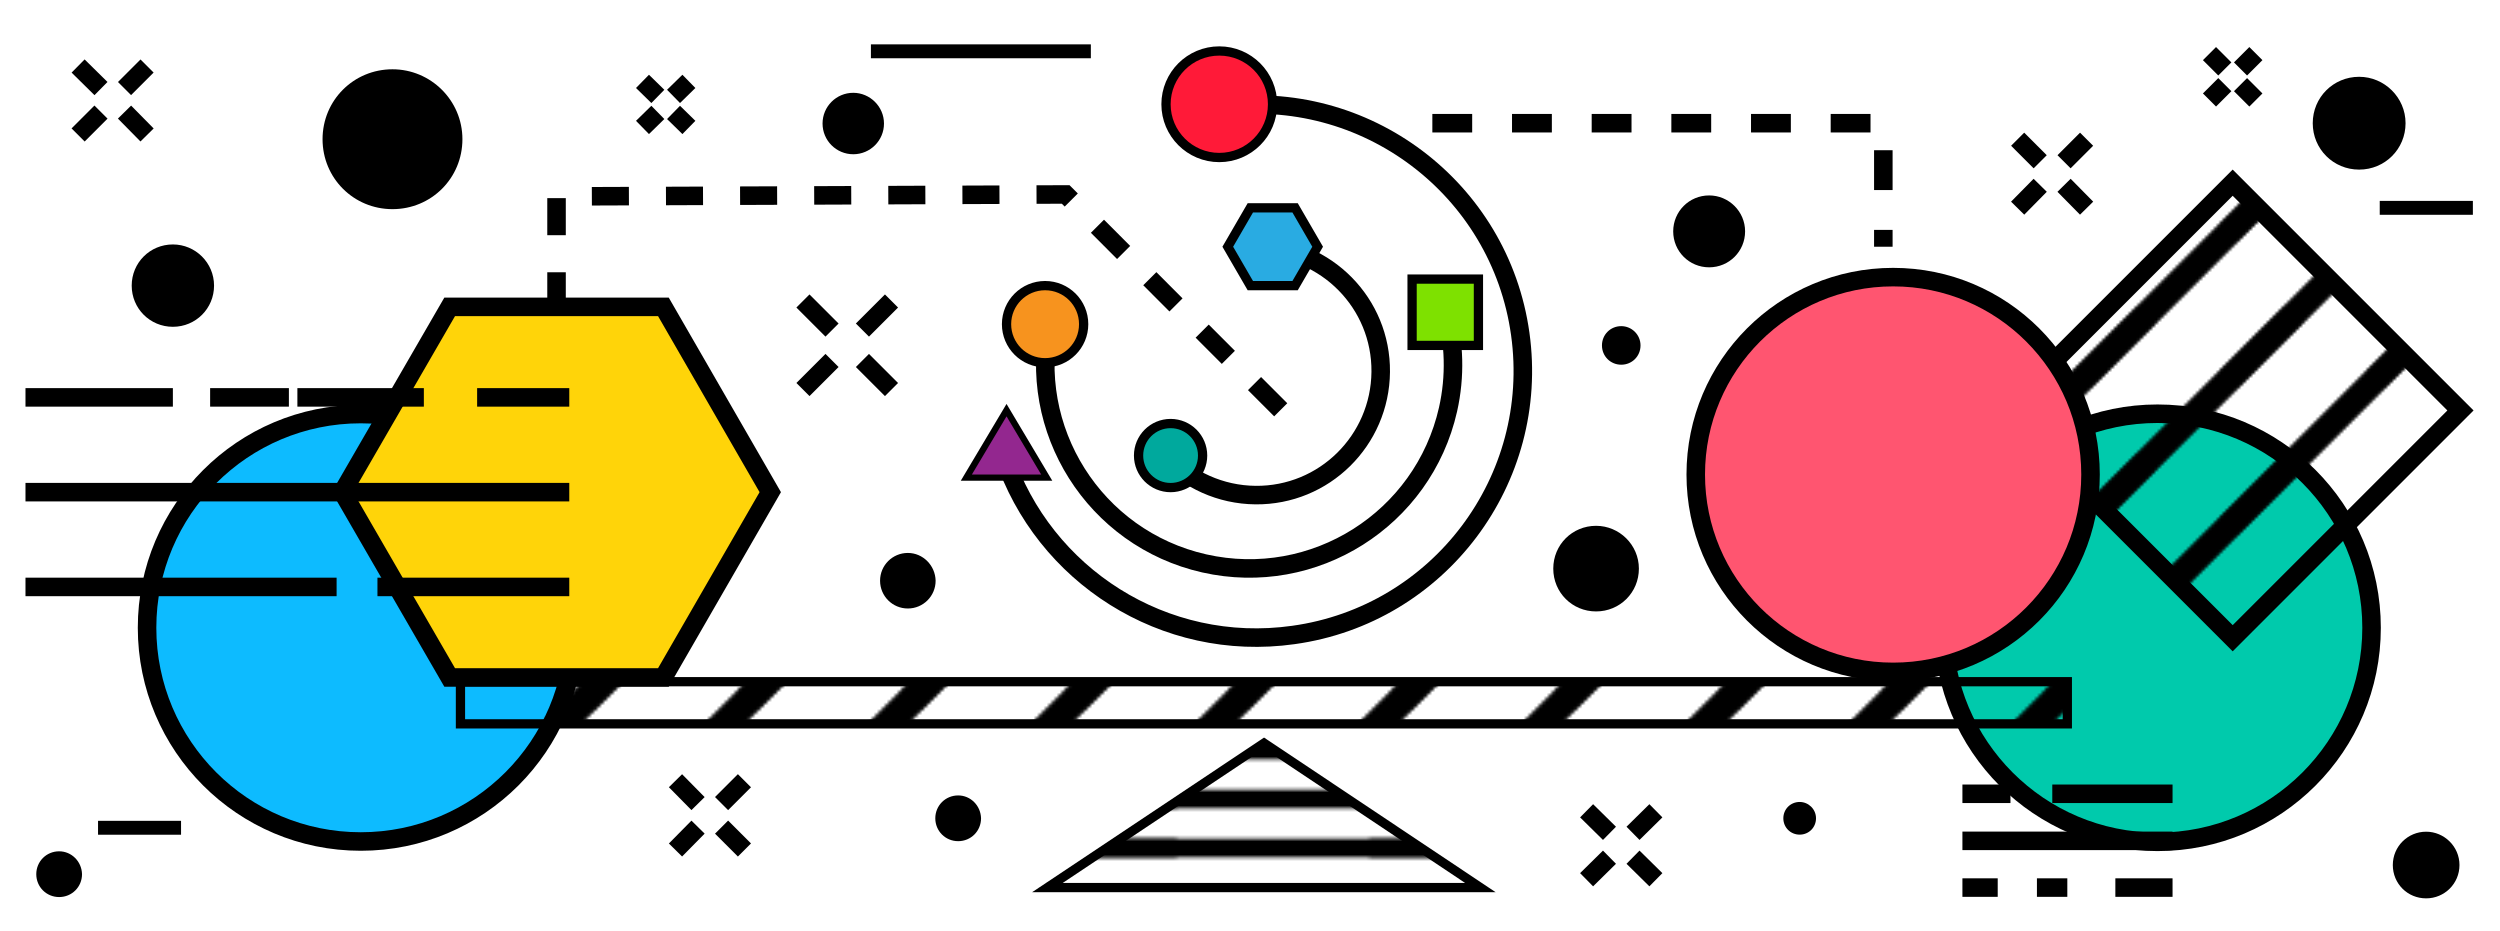 <?xml version="1.0" encoding="utf-8"?>
<!-- Generator: Adobe Illustrator 22.0.0, SVG Export Plug-In . SVG Version: 6.00 Build 0)  -->
<svg version="1.1" id="Layer_1" xmlns="http://www.w3.org/2000/svg" xmlns:xlink="http://www.w3.org/1999/xlink" x="0px" y="0px"
	 viewBox="0 0 765 285" style="enable-background:new 0 0 765 285;" xml:space="preserve">
<style type="text/css">
	.st0{fill:none;}
	.st1{fill:none;stroke:#000000;stroke-width:5.669;stroke-miterlimit:10;}
	.st2{fill:none;stroke:#000000;stroke-width:8.504;stroke-linecap:round;stroke-miterlimit:10;}
	.st3{fill:#FFFFFF;}
	.st4{display:none;}
	
		.st5{display:inline;fill:none;stroke:#000000;stroke-width:5.669;stroke-linejoin:round;stroke-miterlimit:10;stroke-dasharray:8.504;}
	.st6{display:inline;}
	.st7{fill:none;stroke:#000000;stroke-width:5.669;stroke-linejoin:round;}
	.st8{fill:none;stroke:#000000;stroke-width:5.669;stroke-linejoin:round;stroke-dasharray:13.354,13.354;}
	.st9{fill:none;stroke:#000000;stroke-width:5.669;stroke-linejoin:round;stroke-dasharray:12.442,12.442;}
	.st10{fill:none;stroke:#000000;stroke-width:5.669;stroke-linejoin:round;stroke-dasharray:13.095,13.095;}
	.st11{fill:none;stroke:#000000;stroke-width:5.669;stroke-linejoin:round;stroke-dasharray:12.534,12.534;}
	
		.st12{display:inline;fill:none;stroke:#000000;stroke-width:5.669;stroke-linejoin:round;stroke-miterlimit:10;stroke-dasharray:11.999;}
	.st13{fill:none;stroke:#000000;stroke-width:5.669;stroke-linecap:round;stroke-linejoin:round;stroke-miterlimit:10;}
	.st14{display:inline;fill:#29ABE2;stroke:#000000;stroke-width:5.669;stroke-miterlimit:10;}
	.st15{display:inline;fill:#FFEE03;stroke:#000000;stroke-width:5.669;stroke-miterlimit:10;}
	.st16{display:inline;fill:#71D331;stroke:#000000;stroke-width:5.669;stroke-miterlimit:10;}
	.st17{display:inline;fill:#00A99D;stroke:#000000;stroke-width:4.252;stroke-miterlimit:10;}
	.st18{display:inline;fill:#5C007C;stroke:#000000;stroke-width:5.669;stroke-miterlimit:10;}
	.st19{display:inline;fill:#F7931E;stroke:#000000;stroke-width:4.252;stroke-miterlimit:10;}
	.st20{fill:#D4145A;}
	.st21{display:inline;fill:url(#SVGID_1_);stroke:#000000;stroke-width:5.669;stroke-miterlimit:10;}
	.st22{fill:#EAB318;}
	.st23{fill:#93278F;}
	.st24{display:inline;fill:#7EE100;stroke:#000000;stroke-width:5.669;stroke-miterlimit:10;}
	.st25{display:inline;fill:url(#SVGID_2_);stroke:#000000;stroke-width:5.669;stroke-miterlimit:10;}
	.st26{display:inline;fill:#00ACCA;stroke:#000000;stroke-width:5.669;stroke-miterlimit:10;}
	.st27{fill:#0DBBFF;stroke:#000000;stroke-width:5.669;stroke-miterlimit:10;}
	.st28{fill:#00CAAC;stroke:#000000;stroke-width:5.669;stroke-miterlimit:10;}
	.st29{fill:#00A99D;stroke:#000000;stroke-width:2.835;stroke-miterlimit:10;}
	.st30{fill:#FF1A38;stroke:#000000;stroke-width:2.835;stroke-miterlimit:10;}
	.st31{fill:#29ABE2;stroke:#000000;stroke-width:2.835;stroke-miterlimit:10;}
	.st32{fill:#F7931E;stroke:#000000;stroke-width:2.835;stroke-miterlimit:10;}
	.st33{fill:#7EE100;stroke:#000000;stroke-width:2.835;stroke-miterlimit:10;}
	.st34{fill:none;stroke:#000000;stroke-width:5.669;stroke-miterlimit:10;stroke-dasharray:11.339;}
	.st35{fill:#FFD409;stroke:#000000;stroke-width:5.669;stroke-miterlimit:10;}
	.st36{fill:url(#SVGID_3_);stroke:#000000;stroke-width:2.835;stroke-miterlimit:10;}
	.st37{fill:url(#SVGID_4_);stroke:#000000;stroke-width:2.835;stroke-miterlimit:10;}
	.st38{fill:url(#SVGID_9_);stroke:#000000;stroke-width:5.669;stroke-miterlimit:10;}
	.st39{fill:none;stroke:#000000;stroke-width:5.669;stroke-miterlimit:10;stroke-dasharray:12.189;}
	.st40{fill:#FF5570;stroke:#000000;stroke-width:5.669;stroke-miterlimit:10;}
	.st41{fill:none;stroke:#000000;stroke-width:4.252;stroke-miterlimit:10;}
</style>
<pattern  y="285" width="90" height="75" patternUnits="userSpaceOnUse" id="New_Pattern" viewBox="105.5 -75 90 75" style="overflow:visible;">
	<g>
		<rect x="105.5" y="-75" class="st0" width="90" height="75"/>
		<g>
			<rect x="105.5" y="-75" class="st0" width="90" height="75"/>
			<line class="st1" x1="180" y1="-67.5" x2="301.1" y2="-67.5"/>
			<line class="st1" x1="90" y1="-67.5" x2="211.1" y2="-67.5"/>
			<line class="st1" x1="0" y1="-67.5" x2="121.1" y2="-67.5"/>
			<line class="st1" x1="180" y1="-52.5" x2="301.1" y2="-52.5"/>
			<line class="st1" x1="90" y1="-52.5" x2="211.1" y2="-52.5"/>
			<line class="st1" x1="0" y1="-52.5" x2="121.1" y2="-52.5"/>
			<line class="st1" x1="180" y1="-37.5" x2="301.1" y2="-37.5"/>
			<line class="st1" x1="90" y1="-37.5" x2="211.1" y2="-37.5"/>
			<line class="st1" x1="0" y1="-37.5" x2="121.1" y2="-37.5"/>
			<line class="st1" x1="180" y1="-22.5" x2="301.1" y2="-22.5"/>
			<line class="st1" x1="90" y1="-22.5" x2="211.1" y2="-22.5"/>
			<line class="st1" x1="0" y1="-22.5" x2="121.1" y2="-22.5"/>
			<line class="st1" x1="180" y1="-7.5" x2="301.1" y2="-7.5"/>
			<line class="st1" x1="90" y1="-7.5" x2="211.1" y2="-7.5"/>
			<line class="st1" x1="0" y1="-7.5" x2="121.1" y2="-7.5"/>
		</g>
	</g>
</pattern>
<pattern  y="285" width="50" height="50" patternUnits="userSpaceOnUse" id="SVGID_5_" viewBox="89.5 -139.6 50 50" style="overflow:visible;">
	<g>
		<rect x="89.5" y="-139.6" class="st0" width="50" height="50"/>
		<g>
			<rect x="89.5" y="-139.6" class="st0" width="50" height="50"/>
			<g>
				<rect x="89.5" y="-139.6" class="st0" width="50" height="50"/>
				<g>
					<rect x="89.5" y="-139.6" class="st0" width="50" height="50"/>
					<line class="st2" x1="224.8" y1="-104.3" x2="104.3" y2="-224.8"/>
					<line class="st2" x1="174.8" y1="-104.3" x2="54.3" y2="-224.8"/>
					<line class="st2" x1="124.8" y1="-104.3" x2="4.3" y2="-224.8"/>
					<line class="st2" x1="224.8" y1="-54.3" x2="104.3" y2="-174.8"/>
					<line class="st2" x1="174.8" y1="-54.3" x2="54.3" y2="-174.8"/>
					<line class="st2" x1="124.8" y1="-54.3" x2="4.3" y2="-174.8"/>
					<line class="st2" x1="224.8" y1="-4.3" x2="104.3" y2="-124.8"/>
					<line class="st2" x1="174.8" y1="-4.3" x2="54.3" y2="-124.8"/>
					<line class="st2" x1="124.8" y1="-4.3" x2="4.3" y2="-124.8"/>
				</g>
			</g>
		</g>
	</g>
</pattern>
<pattern  y="285" width="49.5" height="33" patternUnits="userSpaceOnUse" id="SVGID_6_" viewBox="10.5 -43.5 49.5 33" style="overflow:visible;">
	<g>
		<rect x="10.5" y="-43.5" class="st0" width="49.5" height="33"/>
		<g>
			<rect x="10.5" y="-43.5" class="st0" width="49.5" height="33"/>
			<g>
				<rect x="10.5" y="-43.5" class="st0" width="49.5" height="33"/>
				<g>
					<rect x="10.5" y="-43.5" class="st0" width="49.5" height="33"/>
					<g>
						<circle cx="60" cy="-43.5" r="10"/>
						<path d="M60-34c-5.2,0-9.5-4.3-9.5-9.5S54.8-53,60-53s9.5,4.3,9.5,9.5S65.2-34,60-34 M60-33c5.8,0,10.5-4.7,10.5-10.5
							S65.8-54,60-54s-10.5,4.7-10.5,10.5S54.2-33,60-33L60-33z"/>
					</g>
					<g>
						<circle cx="10.5" cy="-43.5" r="10"/>
						<path d="M10.5-34C5.3-34,1-38.3,1-43.5S5.3-53,10.5-53s9.5,4.3,9.5,9.5S15.7-34,10.5-34 M10.5-33C16.3-33,21-37.7,21-43.5
							S16.3-54,10.5-54S0-49.3,0-43.5S4.7-33,10.5-33L10.5-33z"/>
					</g>
					<g>
						<circle cx="60" cy="-10.5" r="10"/>
						<path d="M60-1c-5.2,0-9.5-4.3-9.5-9.5S54.8-20,60-20s9.5,4.3,9.5,9.5S65.2-1,60-1 M60,0c5.8,0,10.5-4.7,10.5-10.5
							S65.8-21,60-21s-10.5,4.7-10.5,10.5S54.2,0,60,0L60,0z"/>
					</g>
					<g>
						<circle cx="35.2" cy="-27" r="10"/>
						<path d="M35.2-17.5c-5.2,0-9.5-4.3-9.5-9.5s4.3-9.5,9.5-9.5s9.5,4.3,9.5,9.5S40.5-17.5,35.2-17.5 M35.2-16.5
							c5.8,0,10.5-4.7,10.5-10.5S41-37.5,35.2-37.5S24.8-32.8,24.8-27S29.5-16.5,35.2-16.5L35.2-16.5z"/>
					</g>
					<g>
						<circle cx="10.5" cy="-10.5" r="10"/>
						<path d="M10.5-1C5.3-1,1-5.3,1-10.5S5.3-20,10.5-20s9.5,4.3,9.5,9.5S15.7-1,10.5-1 M10.5,0C16.3,0,21-4.7,21-10.5
							S16.3-21,10.5-21S0-16.3,0-10.5S4.7,0,10.5,0L10.5,0z"/>
					</g>
				</g>
			</g>
		</g>
	</g>
</pattern>
<pattern  y="285" width="50" height="50" patternUnits="userSpaceOnUse" id="SVGID_7_" viewBox="89.5 -139.6 50 50" style="overflow:visible;">
	<g>
		<rect x="89.5" y="-139.6" class="st0" width="50" height="50"/>
		<g>
			<rect x="89.5" y="-139.6" class="st0" width="50" height="50"/>
			<g>
				<rect x="89.5" y="-139.6" class="st0" width="50" height="50"/>
				<g>
					<rect x="89.5" y="-139.6" class="st0" width="50" height="50"/>
					<line class="st2" x1="224.8" y1="-104.3" x2="104.3" y2="-224.8"/>
					<line class="st2" x1="174.8" y1="-104.3" x2="54.3" y2="-224.8"/>
					<line class="st2" x1="124.8" y1="-104.3" x2="4.3" y2="-224.8"/>
					<line class="st2" x1="224.8" y1="-54.3" x2="104.3" y2="-174.8"/>
					<line class="st2" x1="174.8" y1="-54.3" x2="54.3" y2="-174.8"/>
					<line class="st2" x1="124.8" y1="-54.3" x2="4.3" y2="-174.8"/>
					<line class="st2" x1="224.8" y1="-4.3" x2="104.3" y2="-124.8"/>
					<line class="st2" x1="174.8" y1="-4.3" x2="54.3" y2="-124.8"/>
					<line class="st2" x1="124.8" y1="-4.3" x2="4.3" y2="-124.8"/>
				</g>
			</g>
		</g>
	</g>
</pattern>
<pattern  y="285" width="50" height="50" patternUnits="userSpaceOnUse" id="SVGID_8_" viewBox="89.5 -139.6 50 50" style="overflow:visible;">
	<g>
		<rect x="89.5" y="-139.6" class="st0" width="50" height="50"/>
		<g>
			<rect x="89.5" y="-139.6" class="st0" width="50" height="50"/>
			<g>
				<rect x="89.5" y="-139.6" class="st0" width="50" height="50"/>
				<g>
					<rect x="89.5" y="-139.6" class="st0" width="50" height="50"/>
					<line class="st2" x1="224.8" y1="-104.3" x2="104.3" y2="-224.8"/>
					<line class="st2" x1="174.8" y1="-104.3" x2="54.3" y2="-224.8"/>
					<line class="st2" x1="124.8" y1="-104.3" x2="4.3" y2="-224.8"/>
					<line class="st2" x1="224.8" y1="-54.3" x2="104.3" y2="-174.8"/>
					<line class="st2" x1="174.8" y1="-54.3" x2="54.3" y2="-174.8"/>
					<line class="st2" x1="124.8" y1="-54.3" x2="4.3" y2="-174.8"/>
					<line class="st2" x1="224.8" y1="-4.3" x2="104.3" y2="-124.8"/>
					<line class="st2" x1="174.8" y1="-4.3" x2="54.3" y2="-124.8"/>
					<line class="st2" x1="124.8" y1="-4.3" x2="4.3" y2="-124.8"/>
				</g>
			</g>
		</g>
	</g>
</pattern>
<polygon class="st3" points="324.1,269.2 386.8,227.4 453,271.6 320.5,271.6 "/>
<rect x="140.9" y="208.6" class="st3" width="491.7" height="12.9"/>
<circle class="st3" cx="384.8" cy="113.9" r="81.2"/>
<g id="Layer_2_1_" class="st4">
	<line class="st5" x1="714.1" y1="67.2" x2="675" y2="165.2"/>
	<g class="st6">
		<g>
			<line class="st7" x1="381.2" y1="34.7" x2="381.2" y2="40.7"/>
			<line class="st8" x1="381.2" y1="54" x2="381.2" y2="127.5"/>
			<polyline class="st7" points="381.2,134.2 381.2,140.2 375.9,143.1 			"/>
			<polyline class="st9" points="365.1,149.1 278.3,197.3 160.8,212.4 			"/>
			<polyline class="st7" points="154.6,213.2 148.7,213.9 144.4,209.7 			"/>
			<line class="st10" x1="135.2" y1="200.4" x2="84.6" y2="149.1"/>
			<polyline class="st7" points="80,144.4 75.8,140.2 69.8,140.2 			"/>
			<line class="st11" x1="57.3" y1="140.2" x2="13.4" y2="140.2"/>
			<line class="st7" x1="7.2" y1="140.2" x2="1.2" y2="140.2"/>
		</g>
	</g>
	<line class="st12" x1="487.8" y1="197.3" x2="381.2" y2="140.2"/>
	<polyline class="st12" points="484.3,90.5 587.8,90.5 670.7,173.3 763.8,173.3 	"/>
	<g class="st6">
		<polygon class="st13" points="278.3,90.5 381.2,34.7 484.3,90.5 484.3,197.3 381.2,251.3 278.3,197.3 		"/>
		<polyline class="st13" points="381.2,251.3 381.2,143.9 278.3,90.5 		"/>
		<line class="st13" x1="484.3" y1="90.5" x2="381.2" y2="143.9"/>
	</g>
	<circle class="st14" cx="278.3" cy="90.5" r="16.1"/>
	<circle class="st15" cx="381.2" cy="34.7" r="16.1"/>
	<circle class="st16" cx="484.3" cy="90.5" r="16.1"/>
	<circle class="st17" cx="278.3" cy="197.3" r="16.1"/>
	<circle class="st18" cx="381.2" cy="251.3" r="16.1"/>
	<circle class="st19" cx="484.3" cy="197.3" r="16.1"/>
	<g class="st6">
		<circle class="st20" cx="672.1" cy="173.3" r="48"/>
		<path d="M672.1,127.6c25.2,0,45.7,20.5,45.7,45.7S697.3,219,672.1,219s-45.7-20.5-45.7-45.7S646.9,127.6,672.1,127.6 M672.1,123.1
			c-27.7,0-50.2,22.5-50.2,50.2s22.5,50.2,50.2,50.2s50.2-22.5,50.2-50.2S699.8,123.1,672.1,123.1L672.1,123.1z"/>
	</g>
	<pattern  id="SVGID_1_" xlink:href="#SVGID_5_" patternTransform="matrix(0.522 0 0 -0.522 -7453.276 -9041.046)">
	</pattern>
	<polygon class="st21" points="129.4,202.7 90.8,202.7 71.5,236.1 90.8,269.5 129.4,269.5 148.7,236.1 	"/>
	<g class="st6">
		
			<ellipse transform="matrix(7.088901e-02 -0.998 0.998 7.088901e-02 -74.267 347.868)" class="st22" cx="149.6" cy="213.8" rx="38.6" ry="38.6"/>
		<path d="M149.6,177.6c20.1,0,36.3,16.3,36.3,36.3s-16.3,36.3-36.3,36.3s-36.3-16.3-36.3-36.3S129.5,177.6,149.6,177.6
			 M149.6,173.1c-22.5,0-40.8,18.3-40.8,40.8s18.3,40.8,40.8,40.8s40.8-18.3,40.8-40.8S172.1,173.1,149.6,173.1L149.6,173.1z"/>
	</g>
	<g class="st6">
		<circle cx="502.1" cy="33" r="5.6"/>
		<path d="M502.1,29.6c1.9,0,3.3,1.6,3.3,3.3c0,1.8-1.6,3.3-3.3,3.3c-1.8,0-3.3-1.6-3.3-3.3C498.7,31.2,500.2,29.6,502.1,29.6
			 M502.1,25.2c-4.3,0-7.8,3.6-7.8,7.8s3.6,7.8,7.8,7.8c4.3,0,7.8-3.6,7.8-7.8S506.3,25.2,502.1,25.2L502.1,25.2z"/>
	</g>
	<g class="st6">
		<circle cx="215" cy="166" r="5.6"/>
		<path d="M215,162.6c1.9,0,3.3,1.6,3.3,3.3c0,1.8-1.6,3.3-3.3,3.3c-1.8,0-3.3-1.6-3.3-3.3C211.7,164.2,213.1,162.6,215,162.6
			 M215,158.2c-4.3,0-7.8,3.6-7.8,7.8c0,4.3,3.6,7.8,7.8,7.8c4.3,0,7.8-3.6,7.8-7.8C222.9,161.7,219.3,158.2,215,158.2L215,158.2z"
			/>
	</g>
	<g class="st6">
		<polygon class="st23" points="690.6,76.7 711.5,41.7 732.4,76.7 		"/>
		<path d="M711.5,44.8l18,30.3h-36L711.5,44.8 M711.5,38.4l-23.7,39.9h47.5L711.5,38.4L711.5,38.4z"/>
	</g>
	<g class="st6">
		<circle cx="288" cy="246.4" r="9.6"/>
		<path d="M288,238.4c4.4,0,8,3.6,8,8s-3.6,8-8,8s-8-3.6-8-8S283.5,238.4,288,238.4 M288,235.2c-6.2,0-11.2,5-11.2,11.2
			s5,11.2,11.2,11.2s11.2-5,11.2-11.2C299.1,240.2,294.1,235.2,288,235.2L288,235.2z"/>
	</g>
	<g class="st6">
		<circle cx="209.9" cy="263.3" r="4.9"/>
		<path d="M209.9,259.3c2.3,0,4.1,1.8,4.1,4.1c0,2.3-1.8,4.1-4.1,4.1s-4.1-1.8-4.1-4.1C205.8,261.1,207.6,259.3,209.9,259.3
			 M209.9,257.6c-3.2,0-5.7,2.5-5.7,5.7s2.5,5.7,5.7,5.7s5.7-2.5,5.7-5.7C215.6,260.2,213,257.6,209.9,257.6L209.9,257.6z"/>
	</g>
	<g class="st6">
		<circle cx="506.1" cy="244.1" r="4.9"/>
		<path d="M506.1,240.1c2.3,0,4.1,1.8,4.1,4.1s-1.8,4.1-4.1,4.1s-4.1-1.8-4.1-4.1C502.1,241.9,503.9,240.1,506.1,240.1 M506.1,238.4
			c-3.2,0-5.7,2.5-5.7,5.7s2.5,5.7,5.7,5.7s5.7-2.5,5.7-5.7C511.8,241,509.2,238.4,506.1,238.4L506.1,238.4z"/>
	</g>
	<rect x="41.5" y="42.1" class="st24" width="96.5" height="40.1"/>
	<pattern  id="SVGID_2_" xlink:href="#SVGID_6_" patternTransform="matrix(1 0 0 -1 -6.382 -16794.15)">
	</pattern>
	<circle class="st25" cx="651" cy="223.5" r="39.7"/>
	<g class="st6">
		<line class="st1" x1="218.2" y1="58.8" x2="209" y2="49.6"/>
		<line class="st1" x1="190.2" y1="30.9" x2="199.4" y2="40"/>
		<line class="st1" x1="218.2" y1="30.9" x2="209" y2="40"/>
		<line class="st1" x1="190.2" y1="58.8" x2="199.4" y2="49.6"/>
	</g>
	<g class="st6">
		<line class="st1" x1="578.5" y1="253.2" x2="569.3" y2="244"/>
		<line class="st1" x1="550.6" y1="225.3" x2="559.7" y2="234.5"/>
		<line class="st1" x1="578.5" y1="225.3" x2="569.3" y2="234.5"/>
		<line class="st1" x1="550.6" y1="253.2" x2="559.7" y2="244"/>
	</g>
	<g class="st6">
		<line class="st1" x1="55.4" y1="197.1" x2="46.2" y2="187.9"/>
		<line class="st1" x1="27.5" y1="169.2" x2="36.7" y2="178.4"/>
		<line class="st1" x1="55.4" y1="169.2" x2="46.2" y2="178.4"/>
		<line class="st1" x1="27.5" y1="197.1" x2="36.7" y2="187.9"/>
	</g>
	<g class="st6">
		<line class="st1" x1="651.1" y1="75.8" x2="641.9" y2="66.6"/>
		<line class="st1" x1="623.2" y1="47.8" x2="632.3" y2="57"/>
		<line class="st1" x1="651.1" y1="47.8" x2="641.9" y2="57"/>
		<line class="st1" x1="623.2" y1="75.8" x2="632.3" y2="66.6"/>
	</g>
	<g class="st6">
		<circle cx="567.4" cy="54.8" r="8.5"/>
		<path d="M567.4,49.6c2.9,0,5,2.4,5,5c0,2.7-2.4,5-5,5c-2.7,0-5-2.4-5-5C562.3,52,564.6,49.6,567.4,49.6 M567.4,42.9
			c-6.5,0-11.9,5.5-11.9,11.9s5.5,11.9,11.9,11.9c6.5,0,11.9-5.5,11.9-11.9S573.8,42.9,567.4,42.9L567.4,42.9z"/>
	</g>
	<g class="st6">
		<circle cx="148.7" cy="125.3" r="16"/>
		<path d="M148.7,112c7.4,0,13.3,5.9,13.3,13.3c0,7.4-5.9,13.3-13.3,13.3s-13.3-5.9-13.3-13.3S141.3,112,148.7,112 M148.7,106.7
			c-10.3,0-18.6,8.3-18.6,18.6s8.3,18.6,18.6,18.6s18.6-8.3,18.6-18.6C167.2,115,158.9,106.7,148.7,106.7L148.7,106.7z"/>
	</g>
	<rect x="540.7" y="132.4" class="st26" width="29.7" height="49.8"/>
	<g class="st6">
		<circle cx="227.6" cy="102.8" r="4"/>
		<path d="M227.6,100.4c1.4,0,2.3,1.1,2.3,2.3c0,1.3-1.1,2.3-2.3,2.3c-1.3,0-2.3-1.1-2.3-2.3S226.3,100.4,227.6,100.4 M227.6,97.2
			c-3.1,0-5.5,2.6-5.5,5.5c0,3.1,2.6,5.5,5.5,5.5c3.1,0,5.5-2.6,5.5-5.5C233.3,99.7,230.7,97.2,227.6,97.2L227.6,97.2z"/>
	</g>
</g>
<circle class="st27" cx="110.4" cy="192.1" r="65.4"/>
<circle class="st28" cx="660.2" cy="192.1" r="65.5"/>
<path class="st1" d="M373.1,32.8c44.6-6.3,85.9,24.8,92.1,69.4s-24.8,85.9-69.4,92.1c-39.6,5.6-76.5-18.3-88.7-54.9"/>
<path class="st1" d="M442.5,95.5c2.5,9.4,2.9,19.6,0.6,29.8c-7.6,33.6-41,54.7-74.6,47.1s-54.7-41-47.1-74.6"/>
<path class="st1" d="M384.8,75.5c21,0.2,37.9,17.3,37.7,38.3c-0.2,21-17.3,37.9-38.3,37.7c-10.8-0.1-20.5-4.7-27.4-11.9"/>
<circle class="st29" cx="358.2" cy="139.4" r="9.8"/>
<circle class="st30" cx="373.1" cy="31.9" r="16.3"/>
<polygon class="st31" points="396.3,63.6 382.6,63.6 375.7,75.5 382.6,87.4 396.3,87.4 403.2,75.5 "/>
<g>
	<polygon class="st23" points="295.7,146.2 308,125.5 320.3,146.2 	"/>
	<path d="M308,127.4l10.6,17.8h-21.2L308,127.4 M308,123.6l-14,23.5h28L308,123.6L308,123.6z"/>
</g>
<circle class="st32" cx="319.8" cy="99.2" r="11.8"/>
<rect x="432.1" y="85.4" class="st33" width="20.3" height="20.3"/>
<polyline class="st34" points="391.9,125.4 326.1,59.5 170.3,60.1 170.3,126.6 "/>
<polygon class="st35" points="203,93.9 137.6,93.9 104.8,150.6 137.6,207.3 203,207.3 235.7,150.6 "/>
<pattern  id="SVGID_3_" xlink:href="#SVGID_7_" patternTransform="matrix(1 0 0 -1 -85.236 -17086.604)">
</pattern>
<rect x="140.9" y="208.6" class="st36" width="491.7" height="12.9"/>
<pattern  id="SVGID_4_" xlink:href="#New_Pattern" patternTransform="matrix(1 0 0 -1 -105.5 -16893)">
</pattern>
<polygon class="st37" points="386.8,227.4 320.5,271.6 453,271.6 "/>
<pattern  id="SVGID_9_" xlink:href="#SVGID_8_" patternTransform="matrix(0.899 0 0 -0.899 -1802.923 -15392.439)">
</pattern>
<polygon class="st38" points="613.5,125.6 683.2,55.9 752.9,125.6 683.2,195.3 "/>
<polyline class="st39" points="438.3,37.7 576.3,37.7 576.3,75.5 "/>
<g>
	<circle cx="523" cy="70.8" r="8.8"/>
	<path d="M523,64.3c3.6,0,6.5,2.9,6.5,6.5s-2.9,6.5-6.5,6.5s-6.5-2.9-6.5-6.5S519.4,64.3,523,64.3 M523,59.8c-6.1,0-11,4.9-11,11
		s4.9,11,11,11s11-4.9,11-11S529,59.8,523,59.8L523,59.8z"/>
</g>
<g>
	<circle cx="277.8" cy="177.7" r="6.8"/>
	<path d="M277.8,172.7c2.8,0,5,2.2,5,5s-2.2,5-5,5s-5-2.2-5-5S275,172.7,277.8,172.7 M277.8,169.2c-4.7,0-8.5,3.8-8.5,8.5
		s3.8,8.5,8.5,8.5s8.5-3.8,8.5-8.5C286.2,173,282.4,169.2,277.8,169.2L277.8,169.2z"/>
</g>
<g>
	<circle cx="488.4" cy="174" r="10.5"/>
	<path d="M488.4,166.2c4.3,0,7.7,3.5,7.7,7.7s-3.5,7.7-7.7,7.7s-7.7-3.5-7.7-7.7S484.1,166.2,488.4,166.2 M488.4,160.9
		c-7.3,0-13.1,5.8-13.1,13.1s5.8,13.1,13.1,13.1s13.1-5.8,13.1-13.1S495.5,160.9,488.4,160.9L488.4,160.9z"/>
</g>
<g>
	<circle cx="496.1" cy="105.7" r="4.7"/>
	<path d="M496.1,102.2c1.9,0,3.5,1.6,3.5,3.5s-1.6,3.5-3.5,3.5s-3.5-1.6-3.5-3.5S494.2,102.2,496.1,102.2 M496.1,99.8
		c-3.3,0-5.9,2.6-5.9,5.9s2.6,5.9,5.9,5.9s5.9-2.6,5.9-5.9S499.3,99.8,496.1,99.8L496.1,99.8z"/>
</g>
<g>
	<circle cx="120.1" cy="42.6" r="17.1"/>
	<path d="M120.1,29.9c7,0,12.6,5.6,12.6,12.6s-5.6,12.6-12.6,12.6s-12.6-5.6-12.6-12.6S113.1,29.9,120.1,29.9 M120.1,21.2
		c-11.9,0-21.4,9.5-21.4,21.4S108.2,64,120.1,64s21.4-9.5,21.4-21.4S131.8,21.2,120.1,21.2L120.1,21.2z"/>
</g>
<g>
	<circle cx="18.1" cy="267.5" r="5.6"/>
	<path d="M18.1,263.4c2.3,0,4.1,1.8,4.1,4.1c0,2.3-1.8,4.1-4.1,4.1s-4.1-1.8-4.1-4.1C14,265.2,15.8,263.4,18.1,263.4 M18.1,260.5
		c-3.9,0-7,3.1-7,7s3.1,7,7,7s7-3.1,7-7C25,263.6,21.9,260.5,18.1,260.5L18.1,260.5z"/>
</g>
<g>
	<circle cx="721.9" cy="37.7" r="11.3"/>
	<path d="M721.9,29.3c4.6,0,8.4,3.7,8.4,8.4s-3.7,8.4-8.4,8.4s-8.4-3.7-8.4-8.4S717.3,29.3,721.9,29.3 M721.9,23.5
		c-7.9,0-14.2,6.3-14.2,14.2s6.3,14.2,14.2,14.2s14.2-6.3,14.2-14.2S729.6,23.5,721.9,23.5L721.9,23.5z"/>
</g>
<g>
	<circle cx="742.4" cy="264.6" r="8.1"/>
	<path d="M742.4,258.6c3.3,0,6,2.7,6,6s-2.7,6-6,6s-6-2.7-6-6C736.4,261.3,739.1,258.6,742.4,258.6 M742.4,254.5
		c-5.6,0-10.2,4.5-10.2,10.2s4.5,10.2,10.2,10.2c5.6,0,10.2-4.5,10.2-10.2S747.9,254.5,742.4,254.5L742.4,254.5z"/>
</g>
<g>
	<circle cx="550.7" cy="250.4" r="4"/>
	<path d="M550.7,247.4c1.6,0,2.9,1.3,2.9,2.9c0,1.6-1.3,2.9-2.9,2.9c-1.6,0-2.9-1.3-2.9-2.9S549.1,247.4,550.7,247.4 M550.7,245.4
		c-2.8,0-5,2.2-5,5s2.2,5,5,5s5-2.2,5-5S553.4,245.4,550.7,245.4L550.7,245.4z"/>
</g>
<g>
	<circle cx="52.9" cy="87.4" r="10.1"/>
	<path d="M52.9,79.9c4.1,0,7.5,3.3,7.5,7.5c0,4.1-3.3,7.5-7.5,7.5s-7.5-3.3-7.5-7.5C45.4,83.3,48.7,79.9,52.9,79.9 M52.9,74.8
		c-7,0-12.6,5.6-12.6,12.6S45.9,100,52.9,100s12.6-5.6,12.6-12.6S59.8,74.8,52.9,74.8L52.9,74.8z"/>
</g>
<g>
	<line class="st1" x1="7.8" y1="150.6" x2="174.2" y2="150.6"/>
	<line class="st1" x1="7.8" y1="121.6" x2="52.9" y2="121.6"/>
	<line class="st1" x1="64.3" y1="121.6" x2="88.4" y2="121.6"/>
	<line class="st1" x1="146" y1="121.6" x2="174.2" y2="121.6"/>
	<line class="st1" x1="7.8" y1="179.6" x2="103" y2="179.6"/>
	<line class="st1" x1="115.5" y1="179.6" x2="174.2" y2="179.6"/>
</g>
<g>
	<line class="st1" x1="664.8" y1="257.3" x2="600.5" y2="257.3"/>
	<line class="st1" x1="664.8" y1="271.6" x2="647.3" y2="271.6"/>
	<line class="st1" x1="632.6" y1="271.6" x2="623.3" y2="271.6"/>
	<line class="st1" x1="611.3" y1="271.6" x2="600.5" y2="271.6"/>
	<line class="st1" x1="664.8" y1="242.9" x2="628" y2="242.9"/>
	<line class="st1" x1="615.2" y1="242.9" x2="600.5" y2="242.9"/>
</g>
<line class="st1" x1="91" y1="121.6" x2="129.7" y2="121.6"/>
<circle class="st40" cx="579.3" cy="145.2" r="60.4"/>
<g>
	<circle cx="261.1" cy="37.8" r="7.5"/>
	<path d="M261.1,32.3c3.1,0,5.5,2.5,5.5,5.5s-2.5,5.5-5.5,5.5c-3.1,0-5.5-2.5-5.5-5.5S258,32.3,261.1,32.3 M261.1,28.4
		c-5.2,0-9.4,4.2-9.4,9.4s4.2,9.4,9.4,9.4c5.2,0,9.4-4.2,9.4-9.4S266.2,28.4,261.1,28.4L261.1,28.4z"/>
</g>
<g>
	<circle cx="293.2" cy="250.4" r="5.6"/>
	<path d="M293.2,246.3c2.3,0,4.1,1.8,4.1,4.1s-1.8,4.1-4.1,4.1s-4.1-1.8-4.1-4.1S290.9,246.3,293.2,246.3 M293.2,243.4
		c-3.9,0-7,3.1-7,7s3.1,7,7,7s7-3.1,7-7C300.1,246.5,297,243.4,293.2,243.4L293.2,243.4z"/>
</g>
<g>
	<line class="st1" x1="227.8" y1="260.1" x2="220.8" y2="253.1"/>
	<line class="st1" x1="206.7" y1="238.9" x2="213.6" y2="245.9"/>
	<line class="st1" x1="227.8" y1="238.9" x2="220.8" y2="245.9"/>
	<line class="st1" x1="206.7" y1="260.1" x2="213.6" y2="253.1"/>
</g>
<g>
	<line class="st1" x1="506.7" y1="269.2" x2="499.7" y2="262.3"/>
	<line class="st1" x1="485.5" y1="248.1" x2="492.5" y2="255"/>
	<line class="st1" x1="506.7" y1="248.1" x2="499.7" y2="255"/>
	<line class="st1" x1="485.5" y1="269.2" x2="492.5" y2="262.3"/>
</g>
<g>
	<line class="st1" x1="638.5" y1="63.7" x2="631.6" y2="56.7"/>
	<line class="st1" x1="617.4" y1="42.6" x2="624.3" y2="49.5"/>
	<line class="st1" x1="638.5" y1="42.6" x2="631.6" y2="49.5"/>
	<line class="st1" x1="617.4" y1="63.7" x2="624.3" y2="56.7"/>
</g>
<g>
	<line class="st1" x1="45" y1="41.3" x2="38.1" y2="34.3"/>
	<line class="st1" x1="23.9" y1="20.2" x2="30.9" y2="27.1"/>
	<line class="st1" x1="45" y1="20.2" x2="38.1" y2="27.1"/>
	<line class="st1" x1="23.9" y1="41.3" x2="30.9" y2="34.3"/>
</g>
<g>
	<line class="st1" x1="272.8" y1="119.2" x2="263.9" y2="110.3"/>
	<line class="st1" x1="245.7" y1="92.1" x2="254.6" y2="101"/>
	<line class="st1" x1="272.8" y1="92.1" x2="263.9" y2="101"/>
	<line class="st1" x1="245.7" y1="119.2" x2="254.6" y2="110.3"/>
</g>
<g>
	<line class="st1" x1="210.8" y1="39" x2="206.1" y2="34.4"/>
	<line class="st1" x1="196.6" y1="24.9" x2="201.3" y2="29.5"/>
	<line class="st1" x1="210.8" y1="24.9" x2="206.1" y2="29.5"/>
	<line class="st1" x1="196.6" y1="39" x2="201.3" y2="34.4"/>
</g>
<g>
	<line class="st1" x1="690.3" y1="30.6" x2="685.6" y2="25.9"/>
	<line class="st1" x1="676.1" y1="16.4" x2="680.8" y2="21.1"/>
	<line class="st1" x1="690.3" y1="16.4" x2="685.6" y2="21.1"/>
	<line class="st1" x1="676.1" y1="30.6" x2="680.8" y2="25.9"/>
</g>
<line class="st41" x1="266.5" y1="15.7" x2="333.8" y2="15.7"/>
<line class="st41" x1="728.2" y1="63.6" x2="756.7" y2="63.6"/>
<line class="st41" x1="30" y1="253.3" x2="55.4" y2="253.3"/>
</svg>
